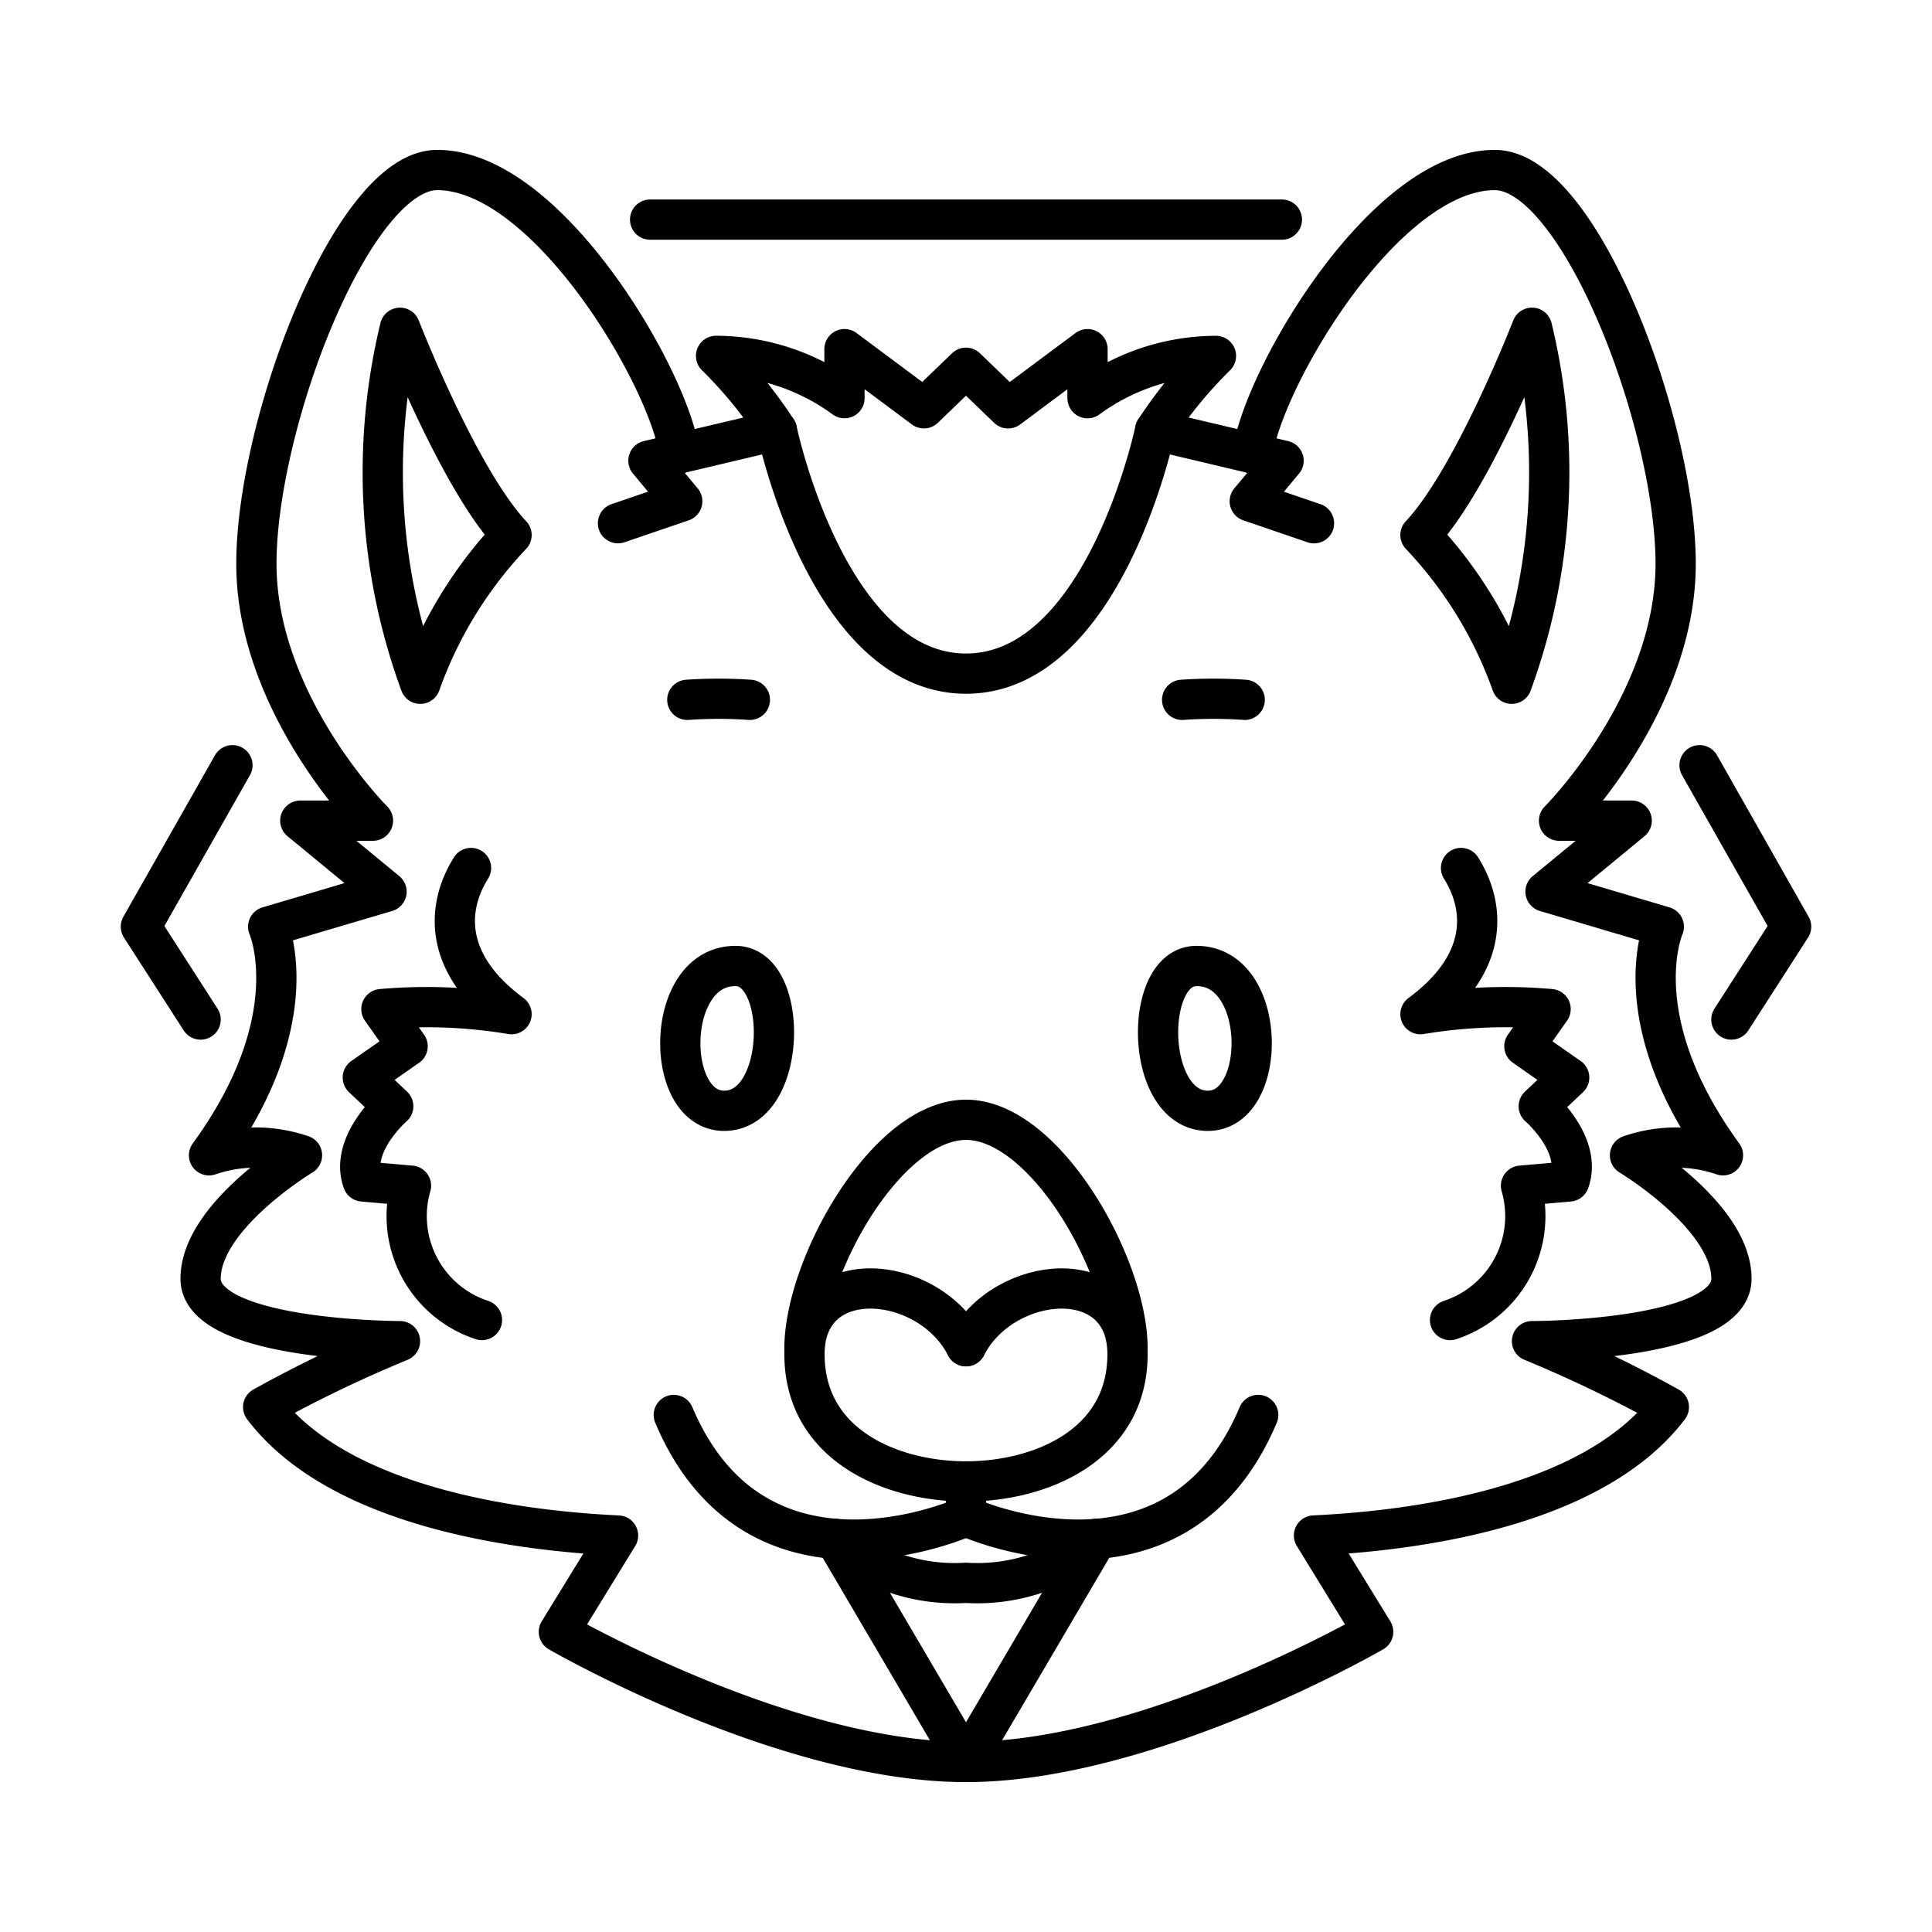 <svg xmlns="http://www.w3.org/2000/svg" width="1em" height="1em" viewBox="0 0 48 48"><path fill="none" stroke="currentColor" stroke-linecap="round" stroke-linejoin="round" d="M5.775 19.012L3.5 23.023l1.484 2.307m13.646-7.943a11.286 11.286 0 0 0-1.554 0m-5.374 4.178c-.63 1.007-.672 2.393 1.007 3.632a12.817 12.817 0 0 0-3.233-.126l.651.923l-1.113.777l.756.714s-1.092.945-.756 1.868l1.197.105a2.718 2.718 0 0 0 1.763 3.338M24 36.806v.868s-5.189 2.379-7.26-2.52"/><path fill="none" stroke="currentColor" stroke-linecap="round" stroke-linejoin="round" d="M24 33.447c-.934-1.82-4.013-2.071-4.013.196s2.166 3.163 4.013 3.163M9.938 8.143s1.456 3.75 2.771 5.15a10.48 10.48 0 0 0-2.267 3.695a15.27 15.27 0 0 1-.504-8.845M18.28 24c1.319.01 1.287 3.54-.253 3.597s-1.539-3.611.252-3.597m14.367-11l-1.596-.546l.84-1.008l-3.191-.756a11.202 11.202 0 0 1 1.511-1.847a5.423 5.423 0 0 0-3.191 1.05V8.675l-1.973 1.47L24 9.137l-1.046 1.007l-1.973-1.47v1.218a5.423 5.423 0 0 0-3.191-1.05a11.202 11.202 0 0 1 1.51 1.848l-3.19.756l.84 1.008l-1.596.545"/><path fill="none" stroke="currentColor" stroke-linecap="round" stroke-linejoin="round" d="M31.118 11.263c.277-1.904 3.291-7.039 6.02-7.039c2.1 0 4.493 6.298 4.493 9.783s-2.897 6.382-2.897 6.382h1.805l-2.141 1.764l2.939.87s-1.008 2.278 1.47 5.68a3.56 3.56 0 0 0-2.31 0s2.52 1.511 2.52 3.065s-4.955 1.553-4.955 1.553a32.498 32.498 0 0 1 3.4 1.638c-1.847 2.435-6.13 3.065-8.816 3.19l1.47 2.394S28.538 43.776 24 43.776l3.257-5.545A4.568 4.568 0 0 1 24 39.325a4.568 4.568 0 0 1-3.257-1.094L24 43.776c-4.538 0-10.115-3.233-10.115-3.233l1.47-2.393c-2.687-.126-6.97-.756-8.817-3.191a32.498 32.498 0 0 1 3.4-1.638s-4.954 0-4.954-1.553s2.519-3.065 2.519-3.065a3.56 3.56 0 0 0-2.31 0c2.478-3.401 1.47-5.68 1.47-5.68l2.94-.87l-2.142-1.764h1.805S6.37 17.492 6.37 14.007s2.393-9.783 4.493-9.783c2.729 0 5.743 5.135 6.02 7.039m25.342 7.749l2.275 4.011l-1.484 2.307M31.848 5.456H16.152"/><path fill="none" stroke="currentColor" stroke-linecap="round" stroke-linejoin="round" d="M29.37 17.387a11.286 11.286 0 0 1 1.554 0m5.375 4.178c.63 1.007.671 2.393-1.008 3.632a12.817 12.817 0 0 1 3.233-.126l-.651.923l1.113.777l-.756.714s1.092.945.756 1.868l-1.197.105a2.718 2.718 0 0 1-1.763 3.338M24 36.806v.868s5.189 2.379 7.26-2.52"/><path fill="none" stroke="currentColor" stroke-linecap="round" stroke-linejoin="round" d="M24 33.447c.934-1.82 4.013-2.071 4.013.196S25.847 36.806 24 36.806"/><path fill="none" stroke="currentColor" stroke-linecap="round" stroke-linejoin="round" d="M28.013 33.503c0-2.043-2.043-5.682-4.013-5.682s-4.013 3.639-4.013 5.682m18.075-25.36s-1.456 3.75-2.771 5.15a10.48 10.48 0 0 1 2.267 3.695a15.27 15.27 0 0 0 .504-8.845M29.72 24c-1.319.01-1.287 3.54.253 3.597s1.539-3.611-.252-3.597m-1.022-13.31s-1.26 6.046-4.699 6.046s-4.699-6.046-4.699-6.046"/></svg>